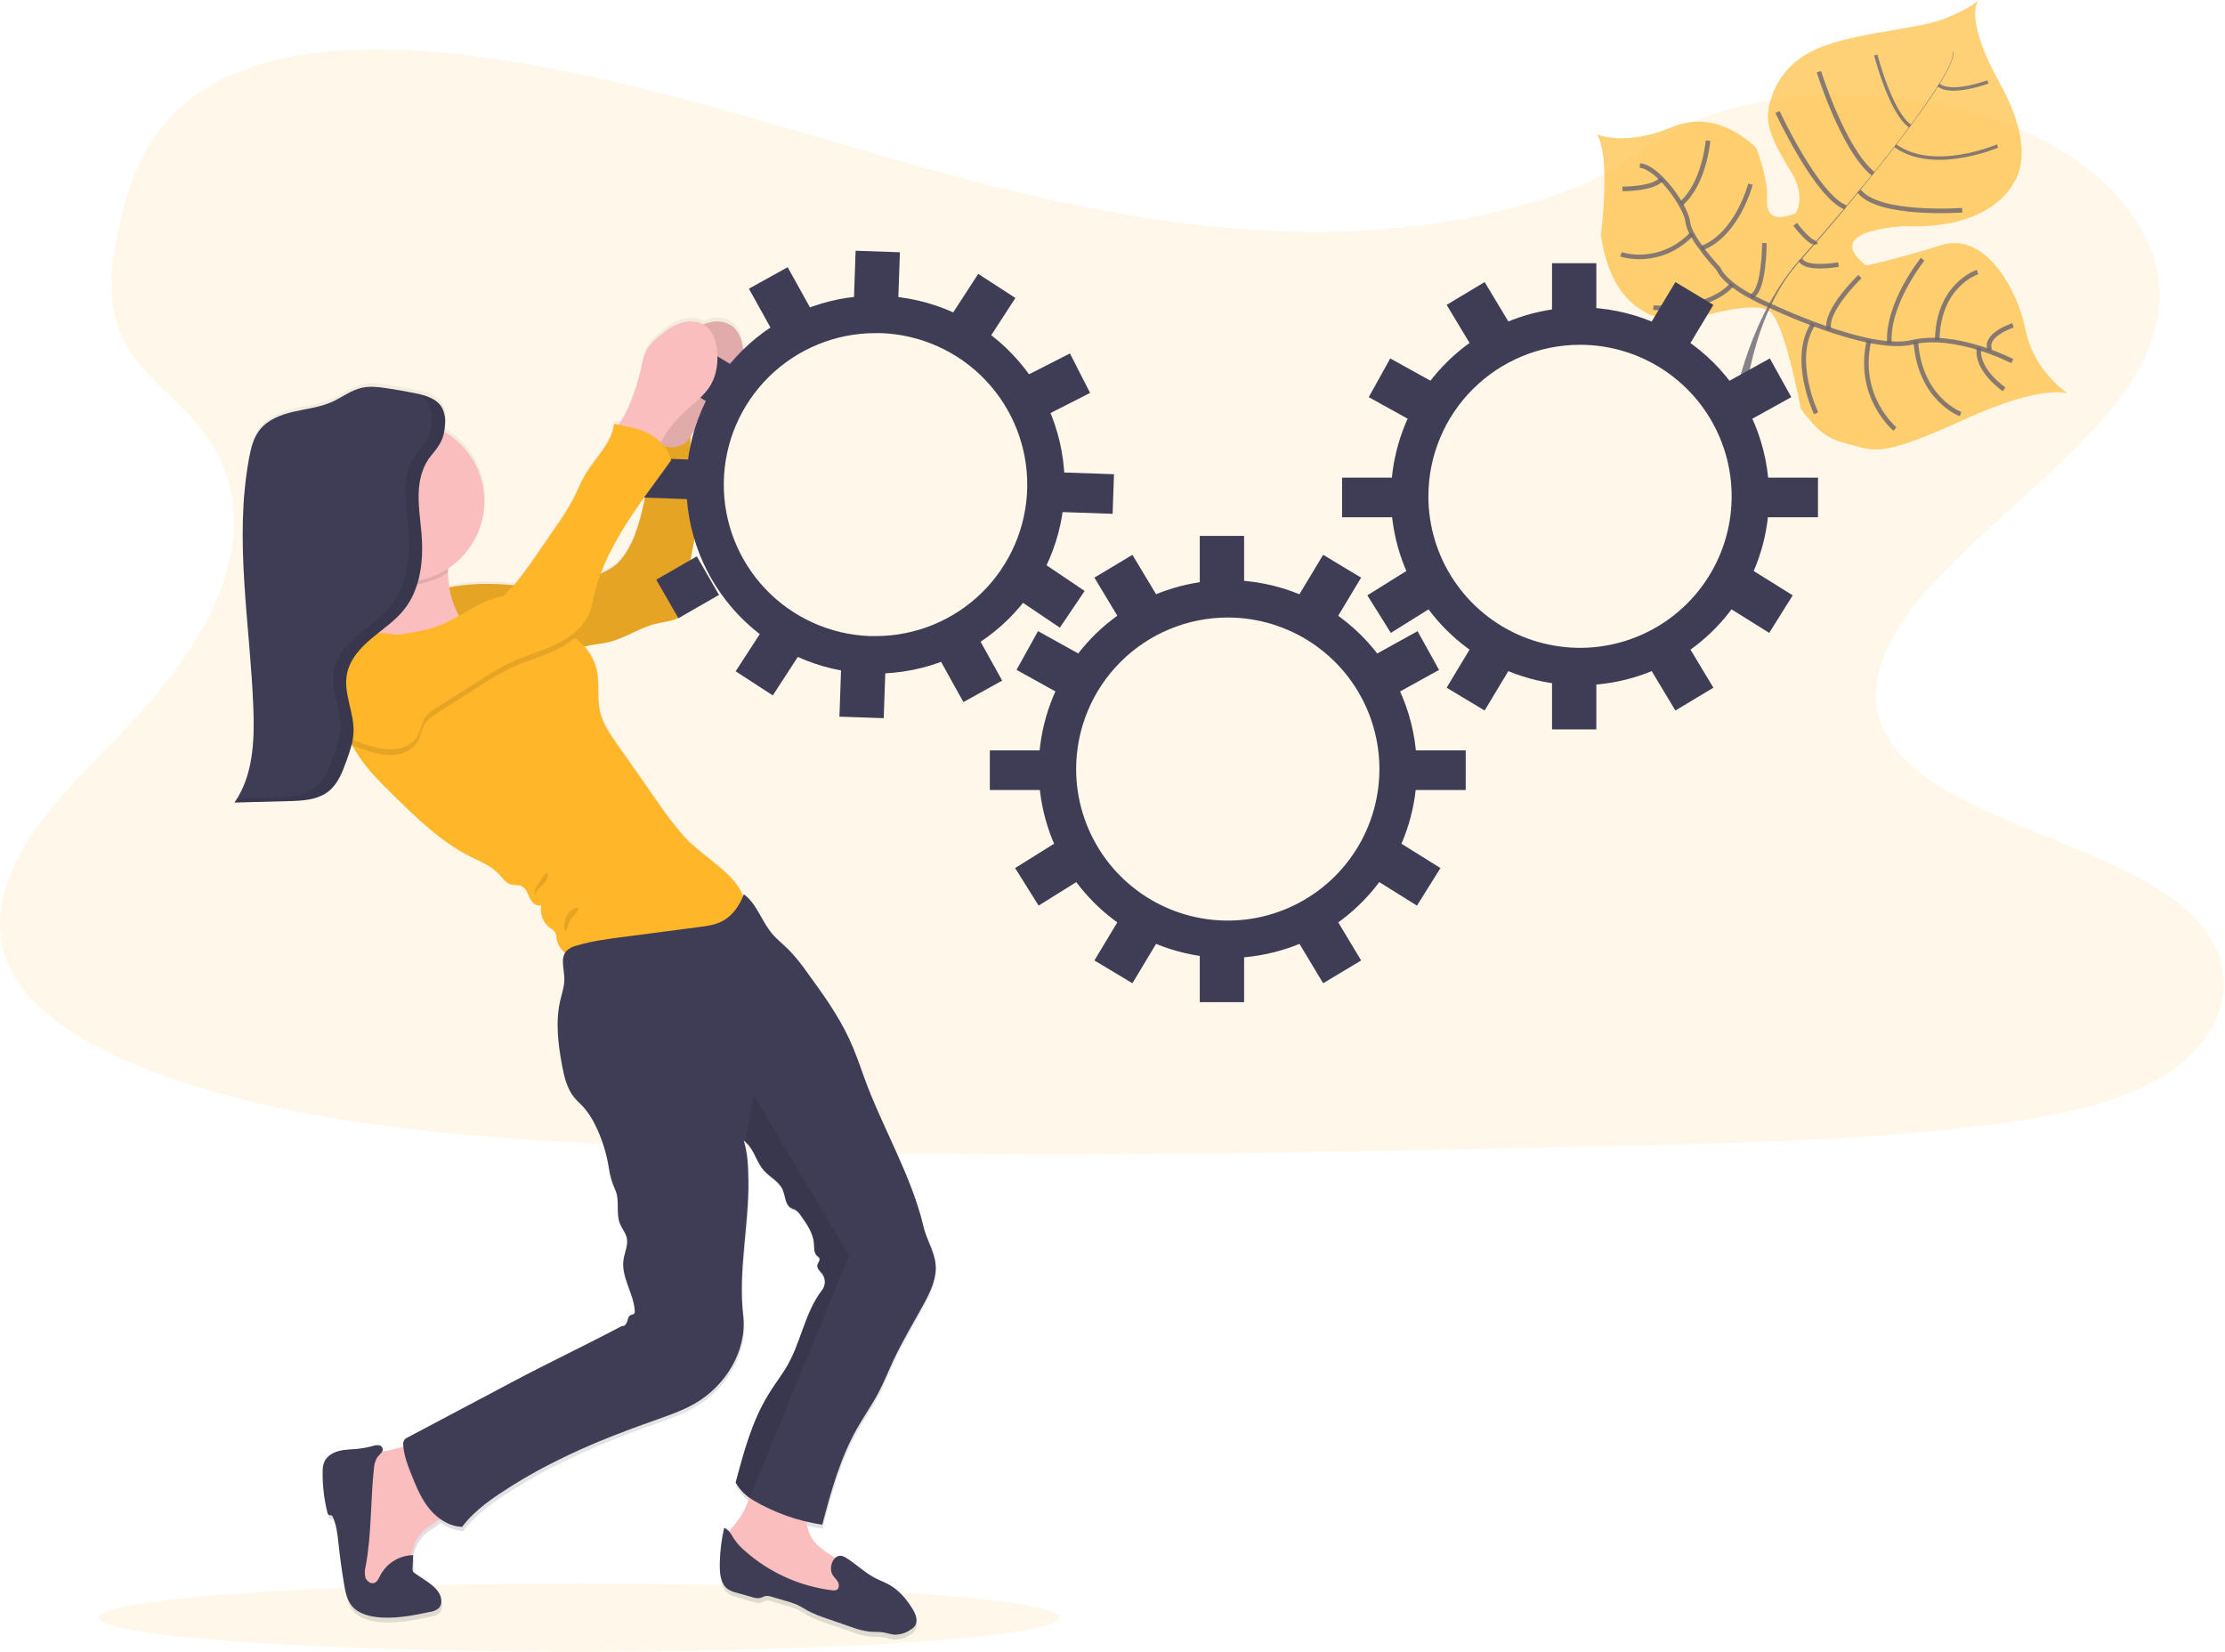 <svg width="485" height="360" viewBox="0 0 485 360" fill="none" xmlns="http://www.w3.org/2000/svg">
<g clip-path="url(#clip0)">
<path opacity="0.1" d="M281.622 50.47C250.548 49.669 220.953 42.223 192.692 34.077C164.431 25.93 136.44 16.887 106.11 12.569C86.602 9.792 64.29 9.398 48.575 17.166C33.446 24.63 28.558 37.517 25.932 49.51C23.954 58.515 22.792 67.99 28.208 76.419C31.972 82.272 38.646 87.19 43.265 92.798C59.335 112.305 47.975 136.355 30.565 155.401C22.403 164.334 12.92 172.854 6.616 182.368C0.312 191.881 -2.602 202.771 2.914 212.477C8.378 222.072 21.404 229.311 35.516 234.392C64.175 244.711 97.933 247.662 130.875 249.336C203.774 253.04 277.056 251.432 350.147 249.816C377.198 249.221 404.364 248.621 430.973 245.498C445.751 243.776 461.005 241.036 471.736 234.43C485.353 226.044 488.728 211.843 479.601 201.327C464.294 183.687 421.985 179.302 411.273 160.371C405.386 149.951 411.431 138.346 419.992 128.679C438.352 107.949 469.124 89.761 470.742 66.062C471.856 49.788 457.063 33.487 434.19 25.787C410.217 17.717 376.967 18.729 359.289 32.09C341.068 45.864 309.062 51.161 281.622 50.47Z" fill="#FFB629"/>
<g opacity="0.8">
<path opacity="0.8" d="M450.735 85.77C450.735 85.77 445.319 83.573 428.091 91.469C410.864 99.366 408.713 98.363 404.253 97.154C399.792 95.945 397.305 95.662 392.523 89.07C392.523 89.07 389.162 70.806 385.888 67.962C382.613 65.117 368.756 69.578 368.756 69.578C368.756 69.578 352.134 73.397 348.946 51.189C348.946 51.189 351.193 34.456 348.13 29.318C348.13 29.318 354.314 31.98 364.512 27.682C374.71 23.383 382.872 32.316 382.872 32.316C382.872 32.316 385.446 38.97 385.177 42.933C384.908 46.896 386.536 48.392 391.419 46.473C391.419 46.473 393.819 43.077 390.425 37.464C387.03 31.851 384.625 27.667 385.571 23.306C386.517 18.945 389.229 12.905 397.953 9.873C406.677 6.841 418.532 6.275 424.222 3.934C429.911 1.593 431.284 0.024 431.284 0.024C431.284 0.024 427.784 3.531 436.033 18.384C444.282 33.237 439.024 39.69 439.024 39.69C439.024 39.69 434.636 50.139 415.267 49.285C415.267 49.285 396.604 49.966 406.778 57.872C406.778 57.872 413.294 56.548 423.04 53.454C432.787 50.359 439.812 63.13 441.559 72.015C443.307 80.9 450.735 85.77 450.735 85.77Z" fill="#FFB629"/>
<path opacity="0.8" d="M425.653 11.269L425.754 11.241C426.503 14.076 418.163 25.465 411.033 34.523L410.951 34.461C421.005 21.685 426.248 13.447 425.653 11.269Z" fill="#444053"/>
<path opacity="0.8" d="M411.096 34.273L411.139 34.389C405.444 41.623 398.281 50.259 392.548 56.654C392.001 57.263 391.458 57.901 390.94 58.573L390.771 58.443C391.3 57.786 391.842 57.143 392.39 56.524C398.122 50.12 405.406 41.503 411.096 34.273Z" fill="#444053"/>
<path opacity="0.8" d="M390.91 58.251L391.026 58.443C380.592 71.459 379.901 91.666 379.877 91.844L377.678 89.33C377.702 89.128 380.405 71.353 390.91 58.251Z" fill="#444053"/>
<path opacity="0.8" d="M438.64 78.713C438.64 78.713 426.339 72.322 416.751 74.616C407.162 76.909 385.58 66.508 385.58 66.508C385.58 66.508 376.415 62.79 374.571 58.549C374.571 58.549 368.286 51.904 367.926 48.474C367.566 45.044 361.43 36.389 357.454 36.077" stroke="#444053" stroke-miterlimit="10"/>
<path opacity="0.8" d="M436.859 84.863C436.859 84.863 430.665 80.694 431.385 75.829" stroke="#444053" stroke-miterlimit="10"/>
<path opacity="0.8" d="M427.357 90.251C427.357 90.251 418.494 87.036 417.605 74.419" stroke="#444053" stroke-miterlimit="10"/>
<path opacity="0.8" d="M413.058 93.513C413.058 93.513 404.588 86.494 407.402 74.227" stroke="#444053" stroke-miterlimit="10"/>
<path opacity="0.8" d="M395.874 90.083C395.874 90.083 390.237 78.266 395.255 70.581" stroke="#444053" stroke-miterlimit="10"/>
<path opacity="0.8" d="M438.784 70.921C438.784 70.921 432.374 72.956 433.752 76.323" stroke="#444053" stroke-miterlimit="10"/>
<path opacity="0.8" d="M431.049 59.302C431.049 59.302 422.474 62.017 422.272 74.141" stroke="#444053" stroke-miterlimit="10"/>
<path opacity="0.8" d="M419.093 56.505C419.093 56.505 411.291 66.129 411.843 74.875" stroke="#444053" stroke-miterlimit="10"/>
<path opacity="0.8" d="M405.429 60.281C405.429 60.281 397.675 67.683 398.664 71.795" stroke="#444053" stroke-miterlimit="10"/>
<path opacity="0.8" d="M400.753 57.666C400.753 57.666 393.484 58.966 392.471 56.582" stroke="#444053" stroke-miterlimit="10"/>
<path opacity="0.8" d="M391.309 48.896C391.309 48.896 394.982 53.756 395.928 52.667" stroke="#444053" stroke-miterlimit="10"/>
<path opacity="0.8" d="M427.712 45.821C427.712 45.821 409.39 47.15 405.246 41.633" stroke="#444053" stroke-miterlimit="10"/>
<path opacity="0.8" d="M387.452 24.41C387.452 24.41 396.051 42.846 402.293 45.197" stroke="#444053" stroke-miterlimit="10"/>
<path opacity="0.8" d="M396.479 15.626C396.479 15.626 401.76 32.585 408.299 37.881" stroke="#444053" stroke-miterlimit="10"/>
<path opacity="0.8" d="M435.423 31.827C435.423 31.827 421.5 37.8 413.126 31.755" stroke="#444053" stroke-width="0.75" stroke-miterlimit="10"/>
<path opacity="0.8" d="M408.887 12.008C408.887 12.008 412.07 24.482 416.358 27.49" stroke="#444053" stroke-width="0.75" stroke-miterlimit="10"/>
<path opacity="0.8" d="M433.319 17.847C433.319 17.847 425.488 20.807 422.564 18.538" stroke="#444053" stroke-width="0.75" stroke-miterlimit="10"/>
<path opacity="0.8" d="M384.6 52.969C384.6 52.969 384.6 63.836 381.638 64.608" stroke="#444053" stroke-miterlimit="10"/>
<path opacity="0.8" d="M360.393 67.05C360.393 67.05 372.156 68.057 377.577 61.993" stroke="#444053" stroke-miterlimit="10"/>
<path opacity="0.8" d="M381.566 40.131C381.566 40.131 378.723 51.165 370.873 54.121" stroke="#444053" stroke-miterlimit="10"/>
<path opacity="0.8" d="M353.34 55.44C353.34 55.44 361.665 58.319 368.824 50.969" stroke="#444053" stroke-miterlimit="10"/>
<path opacity="0.8" d="M372.314 30.656C372.314 30.656 371.527 40.016 366.433 44.396" stroke="#444053" stroke-miterlimit="10"/>
<path opacity="0.8" d="M353.657 41.177C353.657 41.177 360.566 41.22 362.184 38.975" stroke="#444053" stroke-miterlimit="10"/>
</g>
<path opacity="0.1" d="M126.212 360C184.019 360 230.881 356.671 230.881 352.564C230.881 348.457 184.019 345.128 126.212 345.128C68.405 345.128 21.543 348.457 21.543 352.564C21.543 356.671 68.405 360 126.212 360Z" fill="#FFB629"/>
<path d="M186.849 312.078C188.289 309.492 190.013 307.055 191.405 304.435C192.678 302.037 193.672 299.494 194.819 297.028C196.783 292.806 199.203 288.815 201.407 284.708C202.847 282.017 204.239 279.085 203.961 276.044C203.697 273.165 202.007 270.67 201.354 267.888C198.694 256.465 192.294 245.978 188.39 234.929C187.391 232.127 186.422 229.306 185.173 226.601C182.773 221.395 179.412 216.718 176.051 212.079C174.84 210.306 173.491 208.631 172.018 207.07C170.812 205.866 169.458 204.806 168.364 203.501C166.107 200.814 165.051 196.947 162.228 194.865C162.18 194.99 162.127 195.11 162.074 195.234C160.053 190.077 153.273 186.676 149.341 182.401C147.052 179.791 144.945 177.025 143.037 174.125L134.476 161.762C133.002 159.632 131.499 157.445 130.904 154.907C130.174 151.846 130.851 148.584 130.131 145.523C129.67 143.68 128.773 141.975 127.514 140.553C127.596 140.529 127.682 140.495 127.768 140.476C129.401 140.039 131.129 139.962 132.747 139.574C136.276 138.734 139.344 136.479 142.859 135.578C144.655 135.098 146.57 135.002 148.198 134.138C148.99 133.665 149.614 132.957 149.984 132.112C150.354 131.268 150.452 130.329 150.263 129.427C149.125 123.406 152.303 117.304 151.766 111.197C151.621 109.508 151.189 107.862 150.911 106.188C150.263 102.302 150.383 98.32 150.613 94.376C151.709 92.599 153.024 90.967 154.526 89.517C156.687 87.435 159.265 85.679 160.768 83.074C162.079 80.766 162.396 77.979 162.064 75.34C161.829 73.421 161.176 71.401 159.664 70.236C158.151 69.07 155.981 68.983 154.152 69.593C153.897 69.674 153.648 69.775 153.403 69.88C152.638 69.498 151.804 69.275 150.95 69.226C150.097 69.176 149.242 69.301 148.438 69.593C146.614 70.197 145.048 71.401 143.579 72.653C142.708 73.336 141.945 74.144 141.313 75.052C140.386 76.491 140.117 78.266 139.767 79.96C139.022 83.229 137.935 86.411 136.526 89.454C136.267 89.992 135.566 90.956 134.999 91.877L133.972 91.666C133.525 95.941 129.943 99.078 127.764 102.772C126.703 104.566 125.958 106.529 125.003 108.385C123.913 110.406 122.695 112.356 121.359 114.224C120.062 116.143 118.764 118.044 117.465 119.928C115.836 122.402 114.073 124.785 112.183 127.067C110.421 126.923 108.659 126.793 106.902 126.764C103.952 126.722 101.006 126.984 98.111 127.546C97.942 126.529 97.838 125.502 97.799 124.471C97.799 124.409 97.799 124.347 97.799 124.284C97.799 124.035 97.827 123.737 97.861 123.416C100.356 121.746 102.387 119.471 103.764 116.804C105.141 114.137 105.819 111.165 105.734 108.165C105.649 105.165 104.804 102.236 103.279 99.651C101.753 97.066 99.597 94.91 97.011 93.383C97.106 92.844 97.167 92.299 97.194 91.752C97.194 91.431 97.194 91.105 97.194 90.793C97.194 90.63 97.194 90.467 97.16 90.313C97.13 89.99 97.076 89.669 96.997 89.353C96.958 89.2 96.915 89.046 96.862 88.874C96.76 88.573 96.626 88.283 96.464 88.01C96.454 87.993 96.442 87.977 96.43 87.962C96.368 87.862 96.305 87.761 96.233 87.665C96.161 87.569 96.171 87.588 96.142 87.55C96.091 87.48 96.037 87.412 95.979 87.348L95.859 87.224C95.806 87.166 95.753 87.108 95.695 87.056L95.561 86.936L95.393 86.787L95.239 86.672L95.067 86.542L94.898 86.432L94.726 86.322C94.668 86.283 94.606 86.25 94.543 86.216L94.365 86.115L94.174 86.019L93.996 85.933L93.785 85.842L93.612 85.765L93.381 85.679L93.218 85.616L92.968 85.53L92.82 85.482L92.546 85.396L92.416 85.357L92.118 85.276L92.003 85.242L91.691 85.165L91.6 85.141L91.254 85.065H91.197L90.688 84.954C88.585 84.522 86.469 84.15 84.34 83.836C82.597 83.577 80.811 83.357 79.093 83.745C76.721 84.273 74.743 85.875 72.524 86.868C69.903 88.049 66.993 88.361 64.199 89.008C61.404 89.656 58.528 90.764 56.776 93.052C55.441 94.799 54.908 97.02 54.51 99.184C51.187 117.241 54.769 135.765 55.446 154.12C55.71 161.263 55.388 168.901 51.336 174.749L63.138 174.437C63.704 174.437 64.275 174.404 64.852 174.37C65.428 174.337 66.004 174.293 66.571 174.226C68.067 174.086 69.521 173.651 70.849 172.945C71.463 172.596 72.024 172.159 72.515 171.65C74.118 170 74.973 167.692 75.755 165.485C76.02 164.742 76.284 163.988 76.519 163.23C76.615 162.914 76.706 162.597 76.788 162.271L76.826 162.117L76.961 162.18C77.441 163.082 77.983 163.964 78.559 164.818C80.619 167.85 83.231 170.441 85.824 173.017C90.976 178.127 96.243 183.327 102.701 186.609C104.88 187.707 107.238 188.633 108.899 190.447C109.715 191.325 110.421 192.452 111.578 192.754C112.299 192.941 113.091 192.754 113.777 193.061C114.786 193.483 115.155 194.697 115.621 195.695C116.087 196.693 117.138 197.71 118.137 197.254C117.95 198.181 118.027 199.141 118.36 200.026C118.693 200.911 119.268 201.684 120.019 202.258C120.503 202.526 120.92 202.9 121.239 203.352C121.392 203.764 121.477 204.198 121.488 204.638C121.693 205.863 122.341 206.971 123.308 207.751C122.372 209.301 123.121 211.522 123.145 213.455C123.145 215.077 122.612 216.641 122.247 218.219C121.186 222.849 121.767 227.694 122.631 232.362C123.111 234.939 123.721 237.606 125.401 239.607C125.949 240.254 126.602 240.816 127.178 241.444C128.278 242.682 129.192 244.074 129.891 245.575C131.348 248.547 132.34 251.724 132.834 254.997C133.066 256.639 133.535 258.239 134.226 259.747C135.278 262.04 134.317 264.861 135.259 267.202C135.686 268.253 136.473 269.15 136.728 270.248C137.088 271.846 136.248 273.443 136.022 275.07C135.475 278.879 138.226 282.415 138.475 286.253C138.516 286.478 138.468 286.71 138.341 286.9C138.154 287.112 137.832 287.107 137.578 287.227C137.097 287.457 136.968 288.105 136.814 288.642C136.661 289.179 136.228 289.789 135.695 289.625C127.807 293.842 119.64 297.738 111.751 301.955L108.15 303.874L88.892 314.155C88.658 314.271 88.462 314.45 88.325 314.673C88.188 314.895 88.117 315.151 88.119 315.412C88.119 315.642 88.148 315.892 88.167 316.108C86.818 316.443 85.522 316.846 84.6 317.014C84.22 317.086 83.841 317.158 83.466 317.24C83.558 317.094 83.617 316.93 83.639 316.76C83.641 316.524 83.555 316.295 83.398 316.118C83.241 315.941 83.025 315.828 82.79 315.801C82.319 315.754 81.844 315.816 81.402 315.983C80.301 316.284 79.177 316.491 78.041 316.602C76.692 316.731 75.319 316.726 74.013 317.082C72.707 317.437 71.42 318.228 70.892 319.48C70.628 320.205 70.51 320.974 70.546 321.745C70.517 324.71 70.869 327.667 71.593 330.543C71.604 330.657 71.642 330.767 71.703 330.865C71.763 330.962 71.846 331.044 71.943 331.105C72.111 331.172 72.313 331.105 72.481 331.181C72.629 331.271 72.74 331.41 72.793 331.575C73.6 333.407 73.787 335.451 74.003 337.447C74.323 340.405 74.728 343.356 75.218 346.298C75.506 348.016 75.861 349.81 76.98 351.134C78.209 352.573 80.154 353.212 82.031 353.466C85.992 353.998 89.992 353.197 93.9 352.377C94.63 352.223 95.412 352.036 95.902 351.47C96.26 351.018 96.432 350.447 96.382 349.872C96.291 347.901 94.495 346.514 92.863 345.406L90.635 343.866C90.445 343.765 90.294 343.603 90.207 343.407C90.12 343.21 90.102 342.99 90.155 342.782L90.299 339.87H89.867C90.347 337.816 91.12 335.845 92.632 334.434C93.674 333.475 95.033 332.803 96.123 331.93C97.521 333.004 99.215 333.625 100.977 333.71C103.858 329.833 107.915 327.195 111.972 324.594C115.267 322.514 118.673 320.615 122.175 318.905C125.011 317.504 127.892 316.191 130.817 314.966C134.946 313.229 139.152 311.68 143.363 310.168C146.172 309.161 149.005 308.168 151.593 306.681C158.315 302.799 163.063 295.051 162.156 287.294C161.013 277.507 163.457 267.307 163.294 257.453C163.246 254.575 163.14 251.696 162.266 248.938C162.469 249.082 162.66 249.242 162.837 249.418C164.585 251.049 165.008 253.639 166.678 255.501C167.98 256.964 169.958 257.9 170.745 259.684C171.345 261.051 171.259 262.899 172.512 263.685C172.867 263.911 173.29 264.007 173.645 264.227C174.07 264.53 174.428 264.917 174.697 265.364C176.027 267.259 177.405 269.289 177.549 271.601C177.611 272.518 177.525 273.578 178.197 274.197C178.389 274.374 178.634 274.504 178.735 274.744C178.946 275.223 178.389 275.732 178.293 276.264C178.154 277.003 178.883 277.564 179.335 278.183C179.711 278.7 179.914 279.322 179.914 279.961C179.914 280.6 179.711 281.222 179.335 281.738C175.398 286.848 174.687 293.732 171.245 299.196C170.054 301.082 168.729 302.867 167.576 304.776C164.033 310.638 162.242 317.374 160.504 324.009C161.246 325.301 162.253 326.422 163.457 327.3C162.806 329.534 161.685 331.604 160.168 333.369C159.781 333.801 159.418 334.254 159.083 334.727C158.801 334.371 158.432 334.093 158.012 333.921C157.381 336.675 157.059 339.491 157.052 342.316C157.052 344.178 157.306 346.303 158.819 347.378C159.422 347.758 160.086 348.032 160.782 348.189L164.076 349.148C164.656 349.37 165.284 349.431 165.896 349.326C166.285 349.215 166.63 348.975 167.029 348.899C167.462 348.854 167.899 348.911 168.306 349.067L171.153 349.896C172.116 350.153 173.057 350.485 173.967 350.89C174.778 351.278 175.527 351.782 176.324 352.214C177.65 352.883 179.026 353.447 180.439 353.902L185.346 355.591C186.713 356.133 188.142 356.503 189.6 356.695C190.608 356.781 191.631 356.695 192.625 356.867C193.384 356.997 194.118 357.27 194.882 357.347C196.148 357.385 197.394 357.015 198.435 356.292C198.841 356.062 199.192 355.746 199.462 355.366C200.182 354.243 199.563 352.761 198.862 351.628C197.561 349.527 195.933 347.56 193.787 346.351C192.918 345.871 191.977 345.516 191.079 345.075C188.525 343.828 186.599 341.745 184.184 340.321C183.876 340.102 183.502 339.996 183.125 340.021C182.747 340.046 182.391 340.201 182.115 340.46C180.108 339.16 177.938 337.888 176.833 335.773C176.341 334.752 176.017 333.658 175.873 332.534C177.001 332.803 178.139 333.014 179.287 333.201C181.155 325.966 183.195 318.602 186.849 312.078ZM140.722 107.469C140.626 108.011 140.521 108.548 140.406 109.086C139.445 113.591 138.072 118.638 134.932 121.991C133.899 122.974 132.699 123.765 131.389 124.327L131.038 124.5C133.3 118.465 136.901 112.871 140.722 107.469Z" fill="url(#paint0_linear)"/>
<path d="M145.37 80.747C145.726 79.073 145.994 77.317 146.921 75.873C147.555 74.965 148.32 74.156 149.192 73.474C150.661 72.231 152.231 71.037 154.061 70.432C155.89 69.828 158.041 69.909 159.577 71.07C161.114 72.231 161.762 74.232 162.002 76.141C162.329 78.765 162.002 81.529 160.701 83.817C159.212 86.413 156.629 88.135 154.459 90.217C152.887 91.72 151.52 93.424 150.392 95.283C149.88 96.253 149.258 97.16 148.539 97.989C148.175 98.401 147.719 98.722 147.207 98.927C146.696 99.131 146.144 99.212 145.596 99.164C144.669 99.016 143.915 98.373 143.195 97.759C142.307 96.982 139.916 95.595 139.834 94.362C139.777 93.364 141.644 91.1 142.101 90.164C143.52 87.149 144.616 83.992 145.37 80.747Z" fill="#FBBEBE"/>
<path opacity="0.1" d="M145.37 80.747C145.726 79.073 145.994 77.317 146.921 75.873C147.555 74.965 148.32 74.156 149.192 73.474C150.661 72.231 152.231 71.037 154.061 70.432C155.89 69.828 158.041 69.909 159.577 71.07C161.114 72.231 161.762 74.232 162.002 76.141C162.329 78.765 162.002 81.529 160.701 83.817C159.212 86.413 156.629 88.135 154.459 90.217C152.887 91.72 151.52 93.424 150.392 95.283C149.88 96.253 149.258 97.16 148.539 97.989C148.175 98.401 147.719 98.722 147.207 98.927C146.696 99.131 146.144 99.212 145.596 99.164C144.669 99.016 143.915 98.373 143.195 97.759C142.307 96.982 139.916 95.595 139.834 94.362C139.777 93.364 141.644 91.1 142.101 90.164C143.52 87.149 144.616 83.992 145.37 80.747Z" fill="black"/>
<path d="M94.957 128.698C98.804 127.676 102.774 127.191 106.754 127.259C113.394 127.355 120.231 128.962 126.555 126.928C128.187 126.362 129.774 125.674 131.303 124.869C132.576 124.236 133.872 123.584 134.847 122.547C137.991 119.218 139.345 114.205 140.33 109.729C141.314 105.252 141.568 100.656 141.823 96.084C143.46 96.847 145.184 97.6 146.999 97.447C148.814 97.293 150.624 95.912 150.614 94.089C150.345 98.325 150.134 102.614 150.849 106.797C151.128 108.457 151.56 110.093 151.709 111.772C152.247 117.836 149.063 123.896 150.201 129.878C150.389 130.776 150.291 131.709 149.921 132.548C149.55 133.387 148.927 134.089 148.137 134.556C146.504 135.434 144.584 135.544 142.788 135.995C139.269 136.892 136.196 139.128 132.662 139.962C131.015 140.351 129.301 140.442 127.678 140.86C125.345 141.474 123.227 142.807 120.851 143.23C119.069 143.546 117.235 143.33 115.435 143.484C113.869 143.613 112.333 144.026 110.763 144.064C106.922 144.16 103.287 141.987 100.733 139.104C98.179 136.22 96.561 132.19 94.957 128.698Z" fill="#FFB629"/>
<path opacity="0.1" d="M94.957 128.698C98.804 127.676 102.774 127.191 106.754 127.259C113.394 127.355 120.231 128.962 126.555 126.928C128.187 126.362 129.774 125.674 131.303 124.869C132.576 124.236 133.872 123.584 134.847 122.547C137.991 119.218 139.345 114.205 140.33 109.729C141.314 105.252 141.568 100.656 141.823 96.084C143.46 96.847 145.184 97.6 146.999 97.447C148.814 97.293 150.624 95.912 150.614 94.089C150.345 98.325 150.134 102.614 150.849 106.797C151.128 108.457 151.56 110.093 151.709 111.772C152.247 117.836 149.063 123.896 150.201 129.878C150.389 130.776 150.291 131.709 149.921 132.548C149.55 133.387 148.927 134.089 148.137 134.556C146.504 135.434 144.584 135.544 142.788 135.995C139.269 136.892 136.196 139.128 132.662 139.962C131.015 140.351 129.301 140.442 127.678 140.86C125.345 141.474 123.227 142.807 120.851 143.23C119.069 143.546 117.235 143.33 115.435 143.484C113.869 143.613 112.333 144.026 110.763 144.064C106.922 144.16 103.287 141.987 100.733 139.104C98.179 136.22 96.561 132.19 94.957 128.698Z" fill="black"/>
<path d="M267.628 134.594C274.165 134.594 280.556 136.531 285.991 140.16C291.427 143.789 295.663 148.948 298.165 154.983C300.666 161.018 301.321 167.658 300.045 174.065C298.769 180.471 295.621 186.356 290.998 190.975C286.375 195.593 280.485 198.738 274.073 200.012C267.661 201.286 261.015 200.631 254.976 198.131C248.936 195.63 243.775 191.397 240.143 185.965C236.512 180.533 234.574 174.147 234.575 167.615C234.577 158.857 238.06 150.458 244.258 144.265C250.456 138.073 258.863 134.594 267.628 134.594ZM267.628 126.438C259.476 126.438 251.507 128.854 244.73 133.379C237.952 137.904 232.669 144.336 229.55 151.862C226.431 159.387 225.615 167.667 227.205 175.656C228.796 183.645 232.722 190.982 238.486 196.742C244.251 202.501 251.595 206.423 259.59 208.011C267.585 209.6 275.872 208.783 283.403 205.666C290.934 202.548 297.371 197.269 301.899 190.496C306.427 183.723 308.843 175.76 308.843 167.615C308.83 156.698 304.483 146.231 296.757 138.511C289.03 130.791 278.554 126.45 267.628 126.438Z" fill="#3F3D56"/>
<path d="M271.184 116.805H261.523V126.966H271.184V116.805Z" fill="#3F3D56"/>
<path d="M296.696 125.898L288.415 120.927L283.177 129.636L291.458 134.608L296.696 125.898Z" fill="#3F3D56"/>
<path d="M313.678 146.008L308.994 137.566L300.1 142.492L304.783 150.934L313.678 146.008Z" fill="#3F3D56"/>
<path d="M308.866 197.388L313.985 189.202L305.361 183.817L300.242 192.003L308.866 197.388Z" fill="#3F3D56"/>
<path d="M230.474 150.931L235.157 142.489L226.263 137.562L221.58 146.005L230.474 150.931Z" fill="#3F3D56"/>
<path d="M235.015 192L229.896 183.814L221.272 189.198L226.391 197.384L235.015 192Z" fill="#3F3D56"/>
<path d="M243.794 134.607L252.074 129.636L246.837 120.926L238.556 125.897L243.794 134.607Z" fill="#3F3D56"/>
<path d="M271.184 208.264H261.523V218.426H271.184V208.264Z" fill="#3F3D56"/>
<path d="M291.46 200.625L283.18 205.597L288.417 214.306L296.698 209.335L291.46 200.625Z" fill="#3F3D56"/>
<path d="M238.556 209.336L246.837 214.307L252.074 205.597L243.794 200.626L238.556 209.336Z" fill="#3F3D56"/>
<path d="M227.459 163.552H215.763V172.187H227.459V163.552Z" fill="#3F3D56"/>
<path d="M307.795 172.187H319.491V163.552H307.795V172.187Z" fill="#3F3D56"/>
<path d="M344.409 75.148C350.946 75.148 357.337 77.085 362.772 80.714C368.208 84.344 372.444 89.502 374.946 95.537C377.447 101.572 378.102 108.212 376.826 114.619C375.55 121.025 372.402 126.91 367.779 131.529C363.156 136.147 357.266 139.292 350.854 140.566C344.442 141.84 337.797 141.185 331.757 138.685C325.718 136.184 320.556 131.951 316.925 126.519C313.293 121.087 311.356 114.701 311.357 108.169C311.358 99.411 314.841 91.012 321.039 84.82C327.238 78.627 335.644 75.148 344.409 75.148ZM344.409 66.992C336.257 66.992 328.289 69.408 321.511 73.933C314.733 78.458 309.45 84.89 306.331 92.416C303.212 99.941 302.396 108.221 303.987 116.21C305.577 124.199 309.503 131.537 315.268 137.296C321.032 143.055 328.376 146.977 336.371 148.565C344.367 150.154 352.654 149.337 360.185 146.22C367.715 143.102 374.152 137.823 378.68 131.05C383.208 124.277 385.625 116.315 385.624 108.169C385.611 97.252 381.264 86.785 373.538 79.065C365.811 71.346 355.335 67.004 344.409 66.992Z" fill="#3F3D56"/>
<path d="M347.967 57.364H338.307V67.525H347.967V57.364Z" fill="#3F3D56"/>
<path d="M373.481 66.449L365.2 61.477L359.963 70.187L368.243 75.159L373.481 66.449Z" fill="#3F3D56"/>
<path d="M390.462 86.56L385.778 78.118L376.884 83.044L381.567 91.487L390.462 86.56Z" fill="#3F3D56"/>
<path d="M385.648 137.943L390.768 129.757L382.144 124.373L377.024 132.559L385.648 137.943Z" fill="#3F3D56"/>
<path d="M307.252 91.491L311.936 83.049L303.041 78.122L298.358 86.565L307.252 91.491Z" fill="#3F3D56"/>
<path d="M311.796 132.557L306.677 124.372L298.053 129.756L303.172 137.942L311.796 132.557Z" fill="#3F3D56"/>
<path d="M320.577 75.159L328.857 70.188L323.62 61.478L315.339 66.45L320.577 75.159Z" fill="#3F3D56"/>
<path d="M347.967 148.819H338.307V158.98H347.967V148.819Z" fill="#3F3D56"/>
<path d="M368.242 141.181L359.962 146.152L365.199 154.862L373.48 149.891L368.242 141.181Z" fill="#3F3D56"/>
<path d="M315.337 149.888L323.617 154.86L328.855 146.15L320.574 141.178L315.337 149.888Z" fill="#3F3D56"/>
<path d="M304.236 104.106H292.54V112.741H304.236V104.106Z" fill="#3F3D56"/>
<path d="M384.583 112.741H396.279V104.106H384.583V112.741Z" fill="#3F3D56"/>
<path d="M190.823 72.605C191.212 72.605 191.601 72.605 191.99 72.605C200.653 72.901 208.854 76.585 214.824 82.864C220.795 89.142 224.058 97.514 223.911 106.174C223.764 114.834 220.218 123.089 214.037 129.162C207.856 135.234 199.535 138.638 190.866 138.638C190.478 138.638 190.089 138.638 189.695 138.638C181.031 138.343 172.831 134.659 166.86 128.379C160.889 122.1 157.626 113.728 157.774 105.068C157.922 96.407 161.469 88.151 167.651 82.079C173.833 76.007 182.155 72.605 190.823 72.605ZM190.823 64.45C180.014 64.448 169.637 68.69 161.927 76.261C154.218 83.833 149.795 94.127 149.61 104.926C149.424 115.725 153.493 126.165 160.938 133.996C168.383 141.826 178.609 146.421 189.412 146.789C189.892 146.789 190.372 146.813 190.852 146.813C201.661 146.813 212.038 142.571 219.746 134.999C227.454 127.427 231.876 117.133 232.061 106.334C232.245 95.536 228.177 85.097 220.732 77.266C213.287 69.436 203.062 64.842 192.259 64.474C191.779 64.474 191.299 64.45 190.818 64.45H190.823Z" fill="#3F3D56"/>
<path d="M196.159 54.983L186.505 54.648L186.152 64.803L195.806 65.138L196.159 54.983Z" fill="#3F3D56"/>
<path d="M221.336 64.949L213.233 59.693L207.696 68.216L215.799 73.471L221.336 64.949Z" fill="#3F3D56"/>
<path d="M237.611 85.635L233.224 77.035L224.164 81.65L228.551 90.25L237.611 85.635Z" fill="#3F3D56"/>
<path d="M231.025 136.804L236.426 128.801L227.994 123.12L222.594 131.123L231.025 136.804Z" fill="#3F3D56"/>
<path d="M154.286 87.665L159.26 79.39L150.542 74.158L145.568 82.433L154.286 87.665Z" fill="#3F3D56"/>
<path d="M156.723 129.662L151.893 121.265L143.045 126.345L147.876 134.743L156.723 129.662Z" fill="#3F3D56"/>
<path d="M168.176 71.805L176.624 67.124L171.692 58.238L163.244 62.919L168.176 71.805Z" fill="#3F3D56"/>
<path d="M192.984 146.378L183.33 146.043L182.977 156.198L192.631 156.533L192.984 146.378Z" fill="#3F3D56"/>
<path d="M213.518 139.455L205.069 144.136L210.001 153.022L218.449 148.341L213.518 139.455Z" fill="#3F3D56"/>
<path d="M160.351 146.313L168.454 151.569L173.991 143.046L165.888 137.79L160.351 146.313Z" fill="#3F3D56"/>
<path d="M150.839 100.179L139.15 99.773L138.85 108.404L150.539 108.809L150.839 100.179Z" fill="#3F3D56"/>
<path d="M230.836 111.584L242.525 111.989L242.825 103.359L231.137 102.953L230.836 111.584Z" fill="#3F3D56"/>
<path d="M84.392 316.208C83.203 316.353 82.049 316.713 80.988 317.269C79.548 318.147 78.66 319.696 78.026 321.26C76.436 325.185 76.105 329.493 76.038 333.734C75.98 337.149 76.096 340.647 77.32 343.832C77.656 344.841 78.238 345.749 79.015 346.476C79.698 347.013 80.489 347.396 81.334 347.598C83.158 348.078 85.276 348.078 86.769 346.927C88.43 345.627 88.848 343.338 89.198 341.261C89.679 338.459 90.346 335.504 92.43 333.551C93.976 332.112 96.189 331.392 97.313 329.608C98.652 327.487 97.947 324.719 97.092 322.359C96.348 320.315 95.258 316.165 93.116 315.119C90.975 314.073 86.62 315.805 84.392 316.208Z" fill="#FBBEBE"/>
<path d="M163.361 326.259C162.714 328.547 161.566 330.662 160 332.453C159.04 333.547 157.864 334.875 158.368 336.233C158.573 336.693 158.878 337.101 159.261 337.428C166.3 344.312 176.147 347.661 185.918 348.879C186.075 348.922 186.241 348.922 186.398 348.879C186.686 348.75 186.753 348.4 186.792 348.078C186.948 347.061 186.948 346.025 186.792 345.008C186.312 342.609 184.223 340.944 182.178 339.63C180.132 338.315 177.895 337.039 176.752 334.895C175.312 332.227 175.931 328.754 174.236 326.259C172.863 324.23 170.314 323.381 167.894 322.982C167.054 322.853 165.267 321.932 164.533 322.359C163.784 322.791 163.616 325.424 163.361 326.259Z" fill="#FBBEBE"/>
<path d="M83.433 315.959C83.434 315.722 83.349 315.494 83.192 315.317C83.035 315.14 82.818 315.027 82.583 314.999C82.113 314.951 81.638 315.012 81.195 315.177C80.094 315.476 78.97 315.681 77.835 315.791C76.485 315.921 75.107 315.916 73.796 316.271C72.486 316.626 71.204 317.408 70.671 318.67C70.412 319.39 70.294 320.154 70.325 320.92C70.298 323.864 70.65 326.801 71.372 329.656C71.385 329.77 71.423 329.88 71.485 329.977C71.546 330.075 71.629 330.157 71.727 330.217C71.895 330.284 72.097 330.217 72.265 330.294C72.412 330.382 72.523 330.52 72.577 330.683C73.388 332.506 73.576 334.521 73.792 336.516C74.112 339.456 74.517 342.385 75.007 345.305C75.294 347.008 75.65 348.798 76.773 350.103C78.002 351.542 79.952 352.161 81.829 352.415C85.795 352.943 89.799 352.147 93.717 351.331C94.464 351.256 95.167 350.942 95.719 350.434C96.077 349.986 96.249 349.417 96.2 348.846C96.108 346.888 94.308 345.488 92.675 344.413L90.428 342.902C90.272 342.815 90.137 342.694 90.035 342.547C89.928 342.323 89.89 342.073 89.924 341.827L90.068 338.949C88.576 338.972 87.118 339.4 85.849 340.187C84.581 340.973 83.55 342.089 82.866 343.415C82.554 344.034 82.261 344.758 81.613 344.998C80.811 345.301 79.918 344.624 79.649 343.813C79.462 342.976 79.487 342.105 79.721 341.28C81.037 334.237 80.73 326.998 81.531 319.879C81.581 319.08 81.827 318.305 82.247 317.624C82.636 317.086 83.361 316.616 83.433 315.959Z" fill="#3F3D56"/>
<path d="M181.495 343.266C181.826 343.813 182.34 344.226 182.647 344.792C182.954 345.358 182.95 346.183 182.397 346.505C182.071 346.648 181.709 346.685 181.36 346.61C174.311 345.736 167.693 342.745 162.381 338.032C161.499 337.287 160.717 336.431 160.057 335.485C159.437 334.525 158.914 333.398 157.858 333.004C157.226 335.739 156.904 338.536 156.897 341.342C156.897 343.19 157.152 345.3 158.664 346.37C159.271 346.746 159.936 347.017 160.633 347.171L163.931 348.102C164.513 348.322 165.143 348.383 165.756 348.28C166.145 348.174 166.491 347.929 166.889 347.858C167.323 347.811 167.762 347.867 168.171 348.021L171.018 348.851C171.982 349.096 172.924 349.416 173.837 349.81C174.648 350.194 175.402 350.698 176.194 351.125C177.523 351.79 178.902 352.35 180.318 352.799L185.331 354.536C186.701 355.076 188.133 355.444 189.595 355.629C190.603 355.716 191.626 355.629 192.624 355.802C193.383 355.932 194.117 356.205 194.886 356.282C196.152 356.317 197.396 355.949 198.439 355.231C198.845 355.004 199.197 354.692 199.471 354.315C200.191 353.197 199.572 351.724 198.866 350.597C197.565 348.515 195.937 346.562 193.786 345.372C192.912 344.893 191.971 344.538 191.073 344.101C188.519 342.863 186.584 340.796 184.169 339.38C181.888 338.056 180.419 341.506 181.495 343.266Z" fill="#3F3D56"/>
<path d="M111.094 141.622C108.446 143.44 105.412 144.619 102.231 145.067C100.567 145.274 98.89 145.364 97.213 145.336C90.222 145.327 83.243 144.745 76.347 143.594C79.093 140.572 81.868 137.357 82.905 133.395C83.419 131.304 83.525 129.135 83.217 127.004C82.802 124.271 82.149 121.579 81.268 118.959C84.209 119.117 87.159 119.041 90.088 118.733C91.759 118.566 95.85 117.045 97.29 118.196C98.639 119.266 97.621 123.051 97.597 124.797C97.597 124.86 97.597 124.922 97.597 124.985C97.673 127.635 98.245 130.249 99.283 132.689C101.395 137.41 105.913 141.287 111.094 141.622Z" fill="#FBBEBE"/>
<path opacity="0.1" d="M97.616 124.774C95.512 126.147 93.138 127.055 90.653 127.435C88.169 127.816 85.632 127.661 83.212 126.98C82.796 124.247 82.144 121.555 81.263 118.935C84.204 119.093 87.153 119.017 90.083 118.709C91.754 118.542 95.844 117.021 97.285 118.172C98.658 119.242 97.64 123.027 97.616 124.774Z" fill="black"/>
<path d="M87.995 126.817C97.7 126.817 105.568 118.956 105.568 109.258C105.568 99.561 97.7 91.7 87.995 91.7C78.29 91.7 70.422 99.561 70.422 109.258C70.422 118.956 78.29 126.817 87.995 126.817Z" fill="#FBBEBE"/>
<path d="M162.553 198.108C162.563 199.526 162.203 200.921 161.508 202.157C160.813 203.393 159.808 204.426 158.592 205.156C157.234 205.868 155.778 206.378 154.271 206.667C146.234 208.586 137.999 210.164 129.746 209.694C127.96 209.593 126.145 209.382 124.541 208.6C122.938 207.818 121.569 206.355 121.329 204.59C121.318 204.153 121.232 203.721 121.075 203.313C120.756 202.864 120.339 202.493 119.855 202.229C119.113 201.659 118.545 200.893 118.218 200.017C117.89 199.141 117.815 198.19 118.002 197.273C116.998 197.72 115.952 196.712 115.481 195.719C115.01 194.726 114.641 193.527 113.633 193.109C112.946 192.817 112.154 192.989 111.429 192.802C110.272 192.505 109.566 191.363 108.75 190.509C107.083 188.729 104.721 187.808 102.541 186.714C96.074 183.457 90.802 178.294 85.641 173.219C83.043 170.662 80.427 168.085 78.367 165.063C77.786 164.214 77.262 163.341 76.768 162.444C75.206 159.452 73.852 156.357 72.716 153.18C72.062 151.481 71.4 149.687 71.669 147.902C71.693 147.739 71.726 147.576 71.765 147.423C72.099 146.263 72.639 145.173 73.359 144.203C75.145 141.579 77.488 139.094 80.561 138.288C83.634 137.482 86.702 138.456 89.823 139.118C90.859 139.348 91.91 139.509 92.968 139.598C96.276 139.833 99.55 138.945 102.748 138.063L106.234 137.103C107.981 136.623 108.855 134.512 110.622 134.143C111.411 134.03 112.215 134.07 112.989 134.263C116.576 134.944 120.191 135.822 123.346 137.645C124.048 138.053 124.72 138.51 125.357 139.013C127.604 140.788 129.381 143.153 130.034 145.916C130.754 148.953 130.077 152.196 130.807 155.233C131.402 157.742 132.91 159.93 134.389 162.045L142.969 174.289C144.884 177.17 146.993 179.917 149.282 182.511C153.882 187.515 162.438 191.301 162.553 198.108Z" fill="#FFB629"/>
<path d="M139.643 80.747C139.998 79.073 140.262 77.317 141.189 75.873C141.822 74.965 142.588 74.156 143.46 73.474C144.934 72.231 146.499 71.037 148.328 70.432C150.158 69.828 152.309 69.909 153.845 71.07C155.381 72.231 156.03 74.232 156.27 76.141C156.596 78.765 156.27 81.529 154.968 83.817C153.48 86.413 150.897 88.135 148.727 90.217C147.156 91.722 145.789 93.425 144.66 95.283C144.147 96.253 143.525 97.16 142.807 97.989C142.442 98.401 141.986 98.722 141.475 98.927C140.964 99.131 140.412 99.212 139.863 99.164C138.942 99.016 138.183 98.373 137.463 97.759C136.575 96.982 134.179 95.595 134.102 94.362C134.044 93.364 135.912 91.1 136.368 90.164C137.787 87.148 138.884 83.992 139.643 80.747Z" fill="#FBBEBE"/>
<path d="M201.401 284.142C199.192 288.215 196.772 292.182 194.804 296.375C193.656 298.827 192.662 301.35 191.385 303.735C189.993 306.335 188.279 308.753 186.824 311.325C183.16 317.806 181.12 325.117 179.233 332.318C173.955 331.529 168.877 329.737 164.272 327.041C163.96 326.859 163.662 326.667 163.374 326.461C162.143 325.579 161.113 324.446 160.354 323.136C162.097 316.549 163.888 309.852 167.436 304.032C168.593 302.113 169.918 300.362 171.109 298.491C174.561 293.07 175.272 286.229 179.214 281.153C179.59 280.641 179.794 280.023 179.794 279.388C179.794 278.752 179.59 278.134 179.214 277.622C178.758 277.032 178.033 276.471 178.167 275.741C178.268 275.209 178.825 274.729 178.609 274.23C178.508 273.99 178.263 273.861 178.071 273.688C177.399 273.069 177.485 272.014 177.428 271.107C177.279 268.809 175.901 266.789 174.547 264.913C174.277 264.469 173.919 264.084 173.495 263.781C173.14 263.565 172.718 263.469 172.362 263.249C171.104 262.462 171.196 260.629 170.591 259.272C169.803 257.482 167.82 256.571 166.519 255.117C164.863 253.27 164.44 250.694 162.678 249.077C162.5 248.902 162.309 248.742 162.107 248.597C162.98 251.308 163.067 254.201 163.129 257.055C163.297 266.837 160.849 276.965 161.996 286.685C162.899 294.394 158.155 302.089 151.409 305.942C148.816 307.419 145.984 308.408 143.17 309.41C138.95 310.902 134.744 312.442 130.605 314.169C127.679 315.378 124.799 316.682 121.963 318.079C118.457 319.78 115.045 321.666 111.741 323.731C107.679 326.312 103.617 328.936 100.731 332.789C97.942 332.712 95.387 331.037 93.62 328.879C91.853 326.72 90.74 324.081 89.726 321.51C88.829 319.279 87.945 316.976 87.878 314.572C87.89 314.314 87.975 314.065 88.123 313.852C88.27 313.64 88.475 313.474 88.713 313.373L108 303.159L111.606 301.24C119.504 297.052 127.686 293.18 135.584 288.997C136.117 289.155 136.544 288.551 136.703 288.037C136.861 287.524 136.972 286.862 137.471 286.632C137.721 286.512 138.047 286.517 138.234 286.306C138.356 286.117 138.404 285.889 138.369 285.667C138.114 281.829 135.358 278.342 135.91 274.556C136.146 272.944 136.976 271.357 136.616 269.759C136.362 268.66 135.574 267.773 135.147 266.732C134.187 264.405 135.147 261.603 134.11 259.324C133.421 257.826 132.952 256.236 132.718 254.604C132.221 251.353 131.227 248.197 129.77 245.248C129.068 243.757 128.155 242.376 127.057 241.147C126.476 240.523 125.823 239.966 125.271 239.319C123.595 237.333 122.976 234.684 122.5 232.123C121.636 227.483 121.06 222.671 122.116 218.075C122.481 216.507 123.038 214.952 123.014 213.345C122.99 211.22 122.054 208.739 123.533 207.204C124.145 206.655 124.889 206.273 125.693 206.096C129.093 205.084 132.631 204.623 136.151 204.177L152.259 202.071C154.103 201.826 155.99 201.591 157.617 200.675C159.802 199.471 161.252 197.24 162.14 194.918C164.968 196.981 166.024 200.824 168.281 203.486C169.381 204.786 170.739 205.837 171.945 207.032C173.418 208.582 174.768 210.246 175.982 212.007C179.343 216.617 182.704 221.261 185.105 226.433C186.358 229.119 187.328 231.921 188.327 234.708C192.259 245.68 198.669 256.096 201.329 267.437C201.982 270.21 203.677 272.714 203.941 275.55C204.238 278.558 202.846 281.465 201.401 284.142Z" fill="#3F3D56"/>
<path opacity="0.1" d="M117.042 193.018C116.647 193.747 116.442 194.564 116.446 195.393C116.806 193.618 119.25 192.634 119.409 190.878C119.481 190.068 119.332 190.106 118.833 190.533C118.074 191.19 117.743 192.322 117.042 193.018Z" fill="black"/>
<path opacity="0.1" d="M124.489 198.41C123.973 198.846 123.587 199.415 123.375 200.056C122.959 200.958 122.879 201.979 123.149 202.934C123.509 202.767 123.629 202.325 123.74 201.941C123.917 201.344 124.173 200.772 124.503 200.243C124.791 199.763 126.121 198.693 126.116 198.19C126.102 197.417 124.844 198.137 124.489 198.41Z" fill="black"/>
<path opacity="0.1" d="M125.349 138.979C124.22 139.95 122.975 140.778 121.642 141.445C118.161 143.206 114.306 144.136 110.801 145.844C109.072 146.73 107.392 147.708 105.769 148.775L95.35 155.372C94.513 155.851 93.742 156.436 93.055 157.114C91.802 158.447 91.807 160.793 90.655 162.223C89.502 163.653 87.514 164.459 85.599 164.554C83.68 164.566 81.774 164.241 79.967 163.595C78.873 163.268 77.798 162.877 76.75 162.424C75.653 161.959 74.615 161.367 73.658 160.659C71.8 159.258 70.297 157.219 70.018 154.902C69.893 153.312 70.104 151.713 70.638 150.21C70.926 149.232 71.297 148.28 71.747 147.365C72.003 146.844 72.298 146.344 72.63 145.868C75.031 142.481 79.242 140.893 83.318 140.111C85.46 139.694 87.639 139.44 89.805 139.075C90.841 139.305 91.892 139.466 92.95 139.555C96.258 139.79 99.532 138.902 102.73 138.019L106.216 137.06C107.963 136.58 108.837 134.469 110.604 134.1C111.394 133.986 112.197 134.027 112.971 134.22C116.558 134.901 120.173 135.779 123.328 137.602C124.034 138.012 124.709 138.472 125.349 138.979Z" fill="black"/>
<path d="M133.848 92.376C133.401 96.622 129.814 99.74 127.606 103.41C126.545 105.19 125.801 107.143 124.845 108.985C123.75 110.994 122.531 112.932 121.196 114.79L117.293 120.451C114.998 123.78 112.679 127.139 109.745 129.926C104.631 130.794 100.344 134.589 95.495 136.431C91.615 137.904 87.385 138.106 83.314 138.897C79.242 139.689 75.022 141.296 72.631 144.654C71.74 145.979 71.066 147.436 70.633 148.972C70.097 150.473 69.887 152.071 70.019 153.659C70.311 155.972 71.795 158.006 73.653 159.416C75.511 160.827 77.734 161.662 79.962 162.352C81.77 162.996 83.675 163.321 85.594 163.312C87.515 163.216 89.464 162.477 90.655 160.98C91.846 159.483 91.788 157.205 93.055 155.871C93.744 155.194 94.517 154.608 95.355 154.129L105.774 147.533C107.396 146.472 109.074 145.5 110.801 144.621C114.306 142.908 118.162 141.982 121.643 140.221C125.124 138.461 128.364 135.554 129.061 131.716C131.183 119.923 139.35 109.983 146.345 100.244C146.115 100.196 146.187 99.673 146.101 99.452C145.208 97.14 143.22 95.398 140.982 94.3C138.745 93.201 136.248 92.894 133.848 92.376Z" fill="#FFB629"/>
<path d="M97.011 92.462C97.141 91.183 96.889 89.894 96.286 88.759C95.129 86.84 92.704 86.163 90.525 85.712C88.415 85.281 86.296 84.909 84.168 84.599C82.42 84.345 80.629 84.12 78.91 84.513C76.51 85.036 74.555 86.624 72.332 87.612C69.706 88.783 66.796 89.09 63.992 89.737C61.188 90.385 58.317 91.484 56.56 93.758C55.225 95.485 54.692 97.692 54.294 99.841C50.966 117.779 54.548 136.177 55.23 154.408C55.494 161.503 55.172 169.088 51.115 174.917L62.931 174.605C65.956 174.528 69.207 174.37 71.574 172.504C73.667 170.863 74.656 168.22 75.554 165.715C76.26 163.744 76.97 161.734 77.062 159.642C77.249 155.358 74.815 151.15 75.621 146.933C76.212 143.786 78.502 141.243 80.956 139.176C83.409 137.108 86.136 135.338 88.119 132.805C91.662 128.328 92.34 122.212 91.898 116.527C91.634 113.144 91.029 109.762 91.322 106.38C91.543 103.852 92.344 101.242 94.001 99.27C95.864 97.034 96.848 95.633 97.011 92.462Z" fill="#3F3D56"/>
<path opacity="0.1" d="M96.286 88.759C95.148 86.868 92.786 86.187 90.62 85.736C91.771 86.145 92.756 86.921 93.424 87.943C94.029 89.078 94.281 90.368 94.149 91.647C93.986 94.813 93.002 96.214 91.12 98.454C89.463 100.426 88.661 103.031 88.44 105.564C88.148 108.947 88.752 112.329 89.017 115.711C89.458 121.396 88.781 127.513 85.243 131.989C83.255 134.503 80.528 136.307 78.079 138.36C75.63 140.413 73.331 142.97 72.74 146.118C71.948 150.335 74.382 154.542 74.18 158.826C74.089 160.918 73.374 162.928 72.668 164.9C71.775 167.404 70.781 170.043 68.688 171.684C66.287 173.55 63.056 173.713 60.045 173.79L51.677 174.01C51.489 174.317 51.297 174.624 51.091 174.917L62.907 174.605C65.932 174.528 69.182 174.37 71.549 172.504C73.643 170.863 74.632 168.22 75.53 165.715C76.235 163.744 76.946 161.733 77.037 159.642C77.225 155.358 74.79 151.15 75.597 146.933C76.187 143.786 78.478 141.243 80.931 139.176C83.385 137.108 86.112 135.338 88.095 132.805C91.638 128.328 92.315 122.212 91.873 116.527C91.609 113.144 91.004 109.762 91.297 106.38C91.518 103.852 92.32 101.242 93.976 99.27C95.859 97.034 96.857 95.633 97.006 92.462C97.137 91.184 96.887 89.895 96.286 88.759Z" fill="black"/>
<path opacity="0.1" d="M185.062 273.64L163.375 326.485C162.143 325.603 161.114 324.47 160.354 323.16C162.097 316.573 163.888 309.876 167.436 304.056C168.594 302.137 169.919 300.386 171.109 298.515C174.562 293.094 175.272 286.253 179.214 281.177C179.591 280.665 179.794 280.047 179.794 279.412C179.794 278.776 179.591 278.158 179.214 277.646C178.758 277.056 178.033 276.495 178.167 275.765C178.268 275.233 178.825 274.753 178.609 274.254C178.508 274.014 178.263 273.885 178.071 273.712C177.399 273.093 177.486 272.038 177.428 271.131C177.279 268.833 175.901 266.813 174.547 264.937C174.277 264.493 173.919 264.108 173.496 263.805C173.14 263.589 172.718 263.493 172.363 263.273C171.105 262.486 171.196 260.653 170.591 259.296C169.804 257.506 167.821 256.595 166.519 255.141C164.863 253.294 164.44 250.718 162.678 249.101L162.529 248.727L164.22 238.532L185.062 273.64Z" fill="black"/>
</g>
<defs>
<linearGradient id="paint0_linear" x1="127.653" y1="357.366" x2="127.653" y2="69.18" gradientUnits="userSpaceOnUse">
<stop stop-color="#808080" stop-opacity="0.25"/>
<stop offset="0.54" stop-color="#808080" stop-opacity="0.12"/>
<stop offset="1" stop-color="#808080" stop-opacity="0.1"/>
</linearGradient>
<clipPath id="clip0">
<rect width="484.714" height="360" fill="white"/>
</clipPath>
</defs>
</svg>
